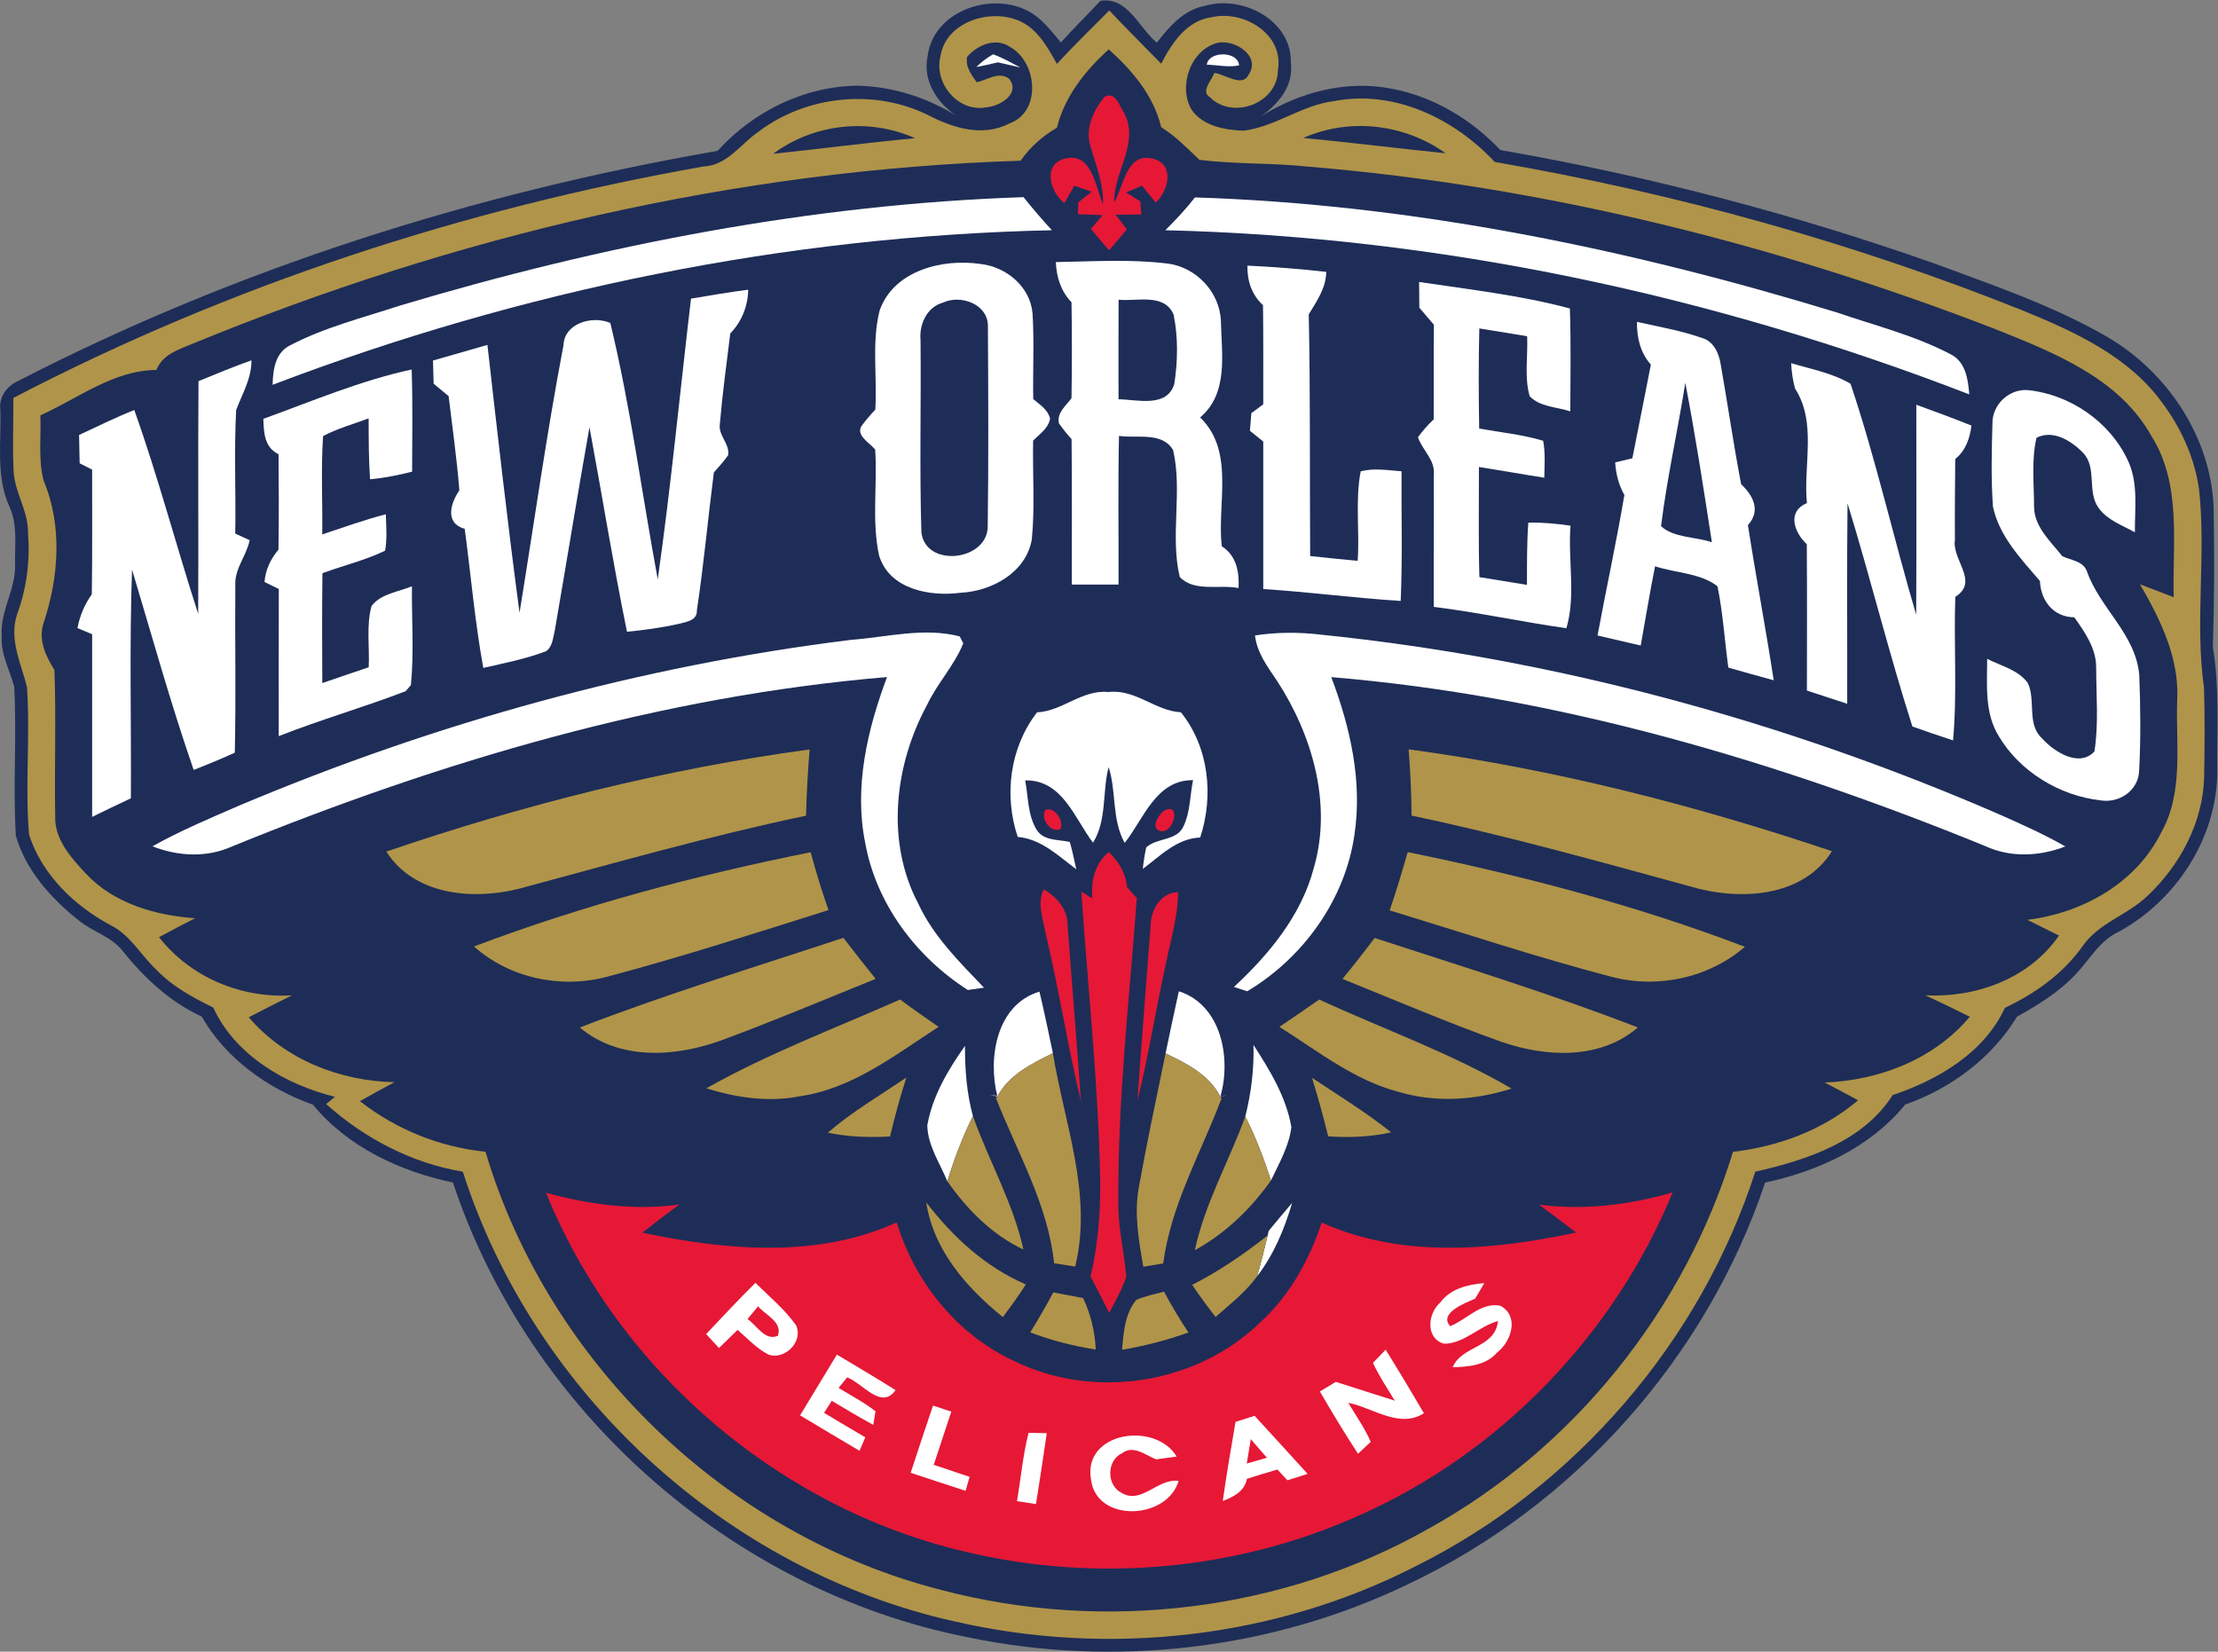 <?xml version="1.0" encoding="UTF-8" standalone="no"?>
<svg
   xmlns:dc="http://purl.org/dc/elements/1.1/"
   xmlns:cc="http://creativecommons.org/ns#"
   xmlns:rdf="http://www.w3.org/1999/02/22-rdf-syntax-ns#"
   xmlns:svg="http://www.w3.org/2000/svg"
   xmlns="http://www.w3.org/2000/svg"
   viewBox="0 0 1066.667 794.32"
   height="794.32"
   width="1066.667"
   xml:space="preserve"
   id="svg2"
   version="1.1"><rect x="0" y="0" width="1066.667" height="794.32" fill="#808080" stroke="none"/><defs
     id="defs6" /><g
     transform="matrix(1.333,0,0,-1.333,0,794.32)"
     id="g10"><g
       transform="scale(0.1)"
       id="g12"><path
         id="path14"
         style="fill:#1e2d57;fill-opacity:1;fill-rule:nonzero;stroke:none"
         d="m 3969.94,5955.9 c 98.9,15.55 138.59,-97.27 203.59,-150.9 45.05,58.28 97.96,119.33 174.59,133.02 134.86,39.47 313.4,-52.7 308.98,-206.14 10.68,-83.58 -45.97,-149.97 -110.04,-194.08 139.51,88.22 311.78,134.18 475.67,100.53 149.97,-28.09 286.02,-110.75 390.23,-220.78 530.26,-92.4 1053.04,-228.67 1560.76,-407.42 214.73,-79.63 433.64,-153.22 632.37,-268.83 214.04,-126.75 369.11,-358.68 380.04,-609.86 3.24,-169.23 2.54,-338.7 -2.57,-507.71 24.6,-147.88 13.69,-297.84 15.78,-446.88 -0.22,-239.58 -147.18,-465.7 -355.41,-579.45 -68.04,-31.1 -104.24,-98.89 -153.46,-151.37 -60.57,-65 -136.5,-112.11 -213.58,-155.07 -91.23,-149.49 -238.88,-259.3 -403.24,-316.87 C 6748.53,1820.63 6558.86,1732.88 6368.27,1692.72 6157.03,1061.98 5679.94,525.922 5077.98,242.723 4587.68,6.629 4018.92,-58.621 3486.84,53.062 2636.94,222.051 1906.83,871.141 1634.05,1692.72 c -190.35,39.92 -379.55,127.91 -504.92,280.67 -163.196,58.27 -314.329,165.97 -401.614,318.05 -113.059,52.23 -205.918,137.88 -282.989,234.23 -40.625,54.32 -110.269,71.03 -161.109,113.05 -99.594,79.4 -191.059,180.85 -226.348,305.75 -10.449,178.75 3.711,358.66 -5.801,537.42 -16.719,60.59 -49.457,118.16 -45.035,182.93 -6.734,89.38 50.836,167.38 48.047,256.06 -1.168,70.57 10.215,145.56 -20.887,211.49 -48.996,108.88 -28.555,230.99 -32.039,346.37 -6.73,45.03 21.121,85.19 60.594,104 791.625,408.12 1650.341,679.5 2527.171,832.02 127.92,141.84 312.93,233.08 505.15,234.94 125.83,-3.02 249.56,-42.25 356.12,-108.65 -69.88,46.89 -121.65,126.06 -104,213.35 20.89,180.14 270.22,249.32 400.22,139.52 30.41,-26.01 55.26,-57.33 80.78,-88.21 45.97,51.52 95.89,99.35 142.55,150.19 v 0" /><path
         id="path16"
         style="fill:#b09449;fill-opacity:1;fill-rule:nonzero;stroke:none"
         d="m 3813.01,5728.39 c 61.28,65.93 125.12,129.08 188.96,192.69 61.52,-65 124.91,-128.15 187.34,-191.99 38.54,74.52 92.18,156.23 183.19,167.84 114.91,26.23 260.23,-61.05 237.94,-191.05 -0.7,-119.09 -162.05,-180.61 -245.16,-97.98 -35.28,21.6 7.44,61.76 15.55,87.76 36,-2.55 101.45,-54.32 123.99,-6.03 45.25,67.78 -49.46,126.51 -109.82,115.37 -98.66,-24.14 -145.32,-155.07 -97.03,-240.5 40.63,-60.59 121.18,-74.76 188.96,-77.07 115.15,14.38 210.8,93.09 326.4,106.78 216.59,42.02 433.67,-63.38 579.21,-219.61 654.44,-113.06 1297.72,-292.05 1914.08,-539.51 181.54,-74.99 370.5,-161.81 490.52,-324.32 69.87,-92.16 120.02,-200.8 136.27,-315.95 26.71,-238.42 -15.78,-479.16 18.12,-716.87 3.24,-107.96 2.31,-216.14 0.45,-324.09 -4.64,-162.74 -87.05,-316.65 -204.29,-426.92 -72.43,-70.11 -178.75,-97.97 -236.32,-184.56 -70.34,-97.96 -170.16,-168.31 -278.12,-219.39 -74.97,-162.5 -241.42,-259.76 -405.1,-314.78 C 6722.75,1841.29 6516.37,1772.8 6332.74,1731.95 6134.74,1119.31 5682.97,594.191 5106.3,307.949 4597.91,47.25 3996.87,-18.441 3441.33,109.922 2621.62,293.551 1925.63,931.73 1669.8,1731.72 c -184.55,31.1 -354.25,119.79 -493.08,243.98 7.89,6.5 23.91,19.75 31.8,26.23 -178.74,44.12 -359.59,149.51 -439.223,321.99 -73.352,36.23 -146.938,75.45 -204.059,135.35 -55.941,52.23 -93.777,124.66 -163.898,160.65 -132.094,69.88 -250.012,183.16 -296.442,327.79 -15.097,177.13 4.872,355.89 -7.668,533.25 -21.816,85.89 -65.938,173.41 -34.82,263.72 34.125,93.32 46.434,192.23 38.766,291.12 1.621,81.47 -52.008,151.35 -52.469,232.85 -3.707,84.73 0,169.69 -0.465,254.66 779.555,406.26 1624.818,682.29 2490.038,835.04 85.66,3.71 133.48,81.26 198.25,125.36 172.95,130.7 417.17,156.24 611.94,59.9 90.07,-46.9 197.1,-80.1 294.13,-29.73 116.55,42.96 99.37,222.18 0.71,276.03 -51.08,35.29 -117.93,6.27 -154.15,-36.21 -6.96,-35.98 15.55,-64.31 34.58,-91.7 38.32,8.36 80.56,41.55 117.71,12.08 41.09,-54.79 -36.45,-99.6 -84.74,-102.62 -100.29,-17.88 -187.34,86.83 -164.13,182.94 18.34,122.8 172.02,172.95 277.19,132.32 70.34,-26.7 108.64,-96.11 143.24,-158.33 v 0" /><path
         id="path18"
         style="fill:#1e2d57;fill-opacity:1;fill-rule:nonzero;stroke:none"
         d="m 3813.01,5498.11 c 28.31,113.51 102.14,205.68 187.11,282.75 85.2,-76.61 161.81,-166.68 189.19,-280.89 51.78,-32.05 94.03,-76.15 137.91,-117.71 130.24,-16.26 262.32,-10.67 393.02,-24.61 848.27,-70.33 1682.63,-278.58 2475.64,-585.01 212.18,-85.21 448.75,-176.43 566.21,-387.23 109.57,-173.65 75.22,-386.52 80.09,-581.06 -40.62,15.78 -81.02,31.33 -121.65,46.66 74.3,-127.68 142.79,-267.68 134.19,-419.73 -5.57,-159.25 24.38,-331.04 -58.04,-476.6 -90.77,-182.7 -285.08,-290.18 -482.63,-314.33 38.06,-18.8 75.9,-37.84 114.22,-56.64 -107.03,-155.31 -298.33,-224.74 -481.71,-215.67 53.86,-25.07 107,-50.6 159.94,-77.3 -128.84,-153.69 -326.4,-229.59 -523.5,-237.26 40.4,-20.9 80.33,-42.25 120.5,-64.09 -127,-107.7 -287.17,-166.89 -451.31,-185.94 C 6077.63,1232.15 5677.62,733.473 5154.36,444.23 4626.93,144.742 3982.01,68.832 3396.76,222.531 2623.94,418.922 1979.03,1039.44 1751.52,1803.68 c -165.29,16.95 -322.22,80.32 -452.92,182.47 41.09,23.45 82.65,46.43 124.43,68.5 -197.79,4.17 -395.11,81.95 -525.585,234.22 51.77,26.94 103.535,53.39 155.775,79.17 -183.4,-11.38 -365.638,64.77 -479.615,209.87 43.176,22.98 86.352,46.19 130.004,68.25 -143.937,10.44 -292.511,52.92 -393.961,161.11 -52.699,56.64 -112.597,122.34 -110.507,204.98 -3.02,176.43 3.714,353.1 -2.778,529.54 -32.047,50.6 -59.433,110.27 -38.781,170.86 54.559,163.43 68.023,350.31 0,511.41 -20.187,77.08 -9.043,157.88 -11.836,236.56 136.274,60.83 263.027,162.51 418.336,163.44 21.356,54.79 77.535,72.89 126.992,93.32 948.316,390.48 1964.436,629.6 2991.006,661.63 34.12,49.22 79.16,88.91 130.93,119.1 v 0" /><path
         id="path20"
         style="fill:#ffffff;fill-opacity:1;fill-rule:nonzero;stroke:none"
         d="m 3522.36,5717.02 c 18.1,18.11 38.3,33.43 60.58,45.96 34.14,-12.53 66.17,-30.64 98.21,-47.58 -26.94,6.03 -53.86,12.29 -80.79,18.56 -26,-6.03 -51.77,-11.83 -78,-16.94 v 0" /><path
         id="path22"
         style="fill:#ffffff;fill-opacity:1;fill-rule:nonzero;stroke:none"
         d="m 4353.68,5725.61 c 7.89,51.08 113.53,48.98 116.54,-2.55 -37.15,-8.13 -78.94,1.39 -116.54,2.55 v 0" /><path
         id="path24"
         style="fill:#e61836;fill-opacity:1;fill-rule:nonzero;stroke:none"
         d="m 3984.56,5609.31 c 40.16,21.58 52.94,-30.42 69.88,-56.19 59.2,-107.24 -36.91,-214.28 -35.06,-324.54 36,59.2 43.65,182.7 141.16,157.62 78.69,-20.88 55.48,-115.61 8.82,-158.09 -16.26,20.67 -32.51,40.86 -49.22,60.83 -14.39,-6.03 -43.18,-18.11 -57.59,-24.38 12.8,-7.9 38.55,-23.91 51.31,-32.04 0.93,-11.83 2.8,-35.52 3.72,-47.36 -23.21,-0.23 -69.42,-0.69 -92.62,-0.92 10.21,-13.24 30.18,-39.47 40.16,-52.69 -21.36,-25.32 -42.02,-50.84 -63.84,-75.46 -22.75,24.84 -43.64,51.31 -65.24,77.08 10.45,12.29 31.35,37.14 41.79,49.68 -22.05,0.69 -66.16,2.31 -88.45,3.24 0.23,10.45 0.23,31.58 0.47,42.26 12.06,9.75 36.21,29.02 48.28,38.77 -20.65,7.88 -41.56,15.08 -62.45,21.82 -8.81,-15.79 -26.69,-47.13 -35.51,-62.68 -50.61,38.07 -80.1,136.73 -0.93,159.72 100.52,27.39 112.13,-100.52 140.22,-163.43 2.79,71.95 -25.77,138.58 -44.35,206.37 -22.28,64.08 9.29,131.17 49.45,180.39 v 0" /><path
         id="path26"
         style="fill:#1e2d57;fill-opacity:1;fill-rule:nonzero;stroke:none"
         d="m 2789.46,5404.08 c 146.72,108.88 345.21,130.47 512.12,56.18 -171.1,-15.78 -341.25,-38.3 -512.12,-56.18 v 0" /><path
         id="path28"
         style="fill:#1e2d57;fill-opacity:1;fill-rule:nonzero;stroke:none"
         d="m 4701.9,5461.19 c 167.63,74.05 364.95,50.84 513.52,-55.25 -171.33,17.41 -342.2,39.01 -513.52,55.25 v 0" /><path
         id="path30"
         style="fill:#ffffff;fill-opacity:1;fill-rule:nonzero;stroke:none"
         d="m 1442.77,4856.44 c 730.8,218.69 1486.44,365.64 2249.98,391.18 32.5,-41.09 66.86,-80.79 102.38,-119.33 -960.4,-20.67 -1914.53,-215.91 -2811.56,-557.62 1.164,54.32 9.297,116.76 64.31,143 124.43,64.77 262.1,99.13 394.89,142.77 v 0" /><path
         id="path32"
         style="fill:#ffffff;fill-opacity:1;fill-rule:nonzero;stroke:none"
         d="m 4311.19,5246.69 c 787.45,-25.08 1565.62,-185.72 2317.32,-415.56 137.2,-47.12 280.21,-82.63 409.04,-150.42 54.32,-27.17 62.69,-90.55 67.08,-144.64 -924.64,357.75 -1908.01,568.3 -2900.22,592.22 37.61,37.84 74.06,76.38 106.78,118.4 v 0" /><path
         id="path34"
         style="fill:#ffffff;fill-opacity:1;fill-rule:nonzero;stroke:none"
         d="m 3173.43,4838.33 c 50.38,145.33 228.21,188.75 365.41,168.08 92.62,-10.68 178.99,-82.87 186.41,-179.45 6.27,-102.38 0.47,-205.22 2.55,-307.83 23.45,-20.19 52.94,-37.84 60.6,-70.34 -5.8,-35.29 -37.61,-55.71 -61.05,-79.16 -2.56,-119.1 6.96,-238.65 -4.89,-357.27 -21.12,-119.57 -144.63,-186.43 -257.21,-191.99 -110.27,-14.4 -255.6,11.83 -293.44,133.24 -27.62,125.36 -5.8,255.83 -14.39,383.29 -19.74,24.83 -77.07,54.32 -44.57,91.23 13.93,18.58 29.02,35.98 45.03,52.69 7.43,118.86 -13.69,240.74 15.55,357.51 v 0" /><path
         id="path36"
         style="fill:#ffffff;fill-opacity:1;fill-rule:nonzero;stroke:none"
         d="m 3809.05,5013.37 c 133.73,2.33 268.61,11.14 401.62,-5.1 104.01,-12.31 190.36,-102.61 194.08,-208.24 2.56,-119.09 27.86,-260.24 -74.97,-347.06 126.05,-122.34 60.58,-309.92 77.99,-464.76 52.93,-33.89 63.61,-91.48 60.59,-150.9 -68.71,13.92 -160.64,-15.55 -212.19,40.39 -35.5,148.58 10.7,308.06 -23.9,457.34 -39.7,67.54 -130.95,41.31 -195.24,51.3 -3.94,-178.76 -0.93,-357.51 -1.63,-536.27 -56.41,0 -112.36,0 -168.53,0 -0.47,174.82 1.15,349.85 -0.94,524.66 -16.48,18.11 -31.56,36.91 -45.5,56.87 -9.05,38.54 26.24,63.38 45.28,91.24 1.84,115.15 1.84,230.53 0,345.68 -38.32,39.46 -54.09,90.77 -56.66,144.85 v 0" /><path
         id="path38"
         style="fill:#ffffff;fill-opacity:1;fill-rule:nonzero;stroke:none"
         d="m 4500.4,5000.61 c 94.95,-4.65 189.89,-11.85 284.38,-22.53 -0.93,-58.72 -34.12,-105.39 -63.13,-153.21 6.02,-290.42 3.24,-581.29 5.09,-871.95 57.11,-6.26 114,-12.07 171.33,-17.41 7.66,107.48 -9.3,216.83 10.9,322.91 48.54,12.78 98.44,3.72 147.43,0.24 -0.93,-156.01 3.72,-312 -3.02,-467.77 -165.77,10.43 -330.36,32.26 -495.88,42.93 0,177.37 0,354.73 0,532.09 -16.02,13.01 -32.03,26 -48.05,38.77 1.4,16.02 3.71,47.83 5.12,63.84 10.68,7.89 32.26,23.68 42.93,31.57 -0.22,119.33 0.71,238.65 -0.92,357.97 -40.85,37.38 -57.34,87.76 -56.18,142.55 v 0" /><path
         id="path40"
         style="fill:#ffffff;fill-opacity:1;fill-rule:nonzero;stroke:none"
         d="m 5119.76,4941.64 c 182,-27.4 365.89,-47.82 543.95,-95.65 4.17,-123.73 2.09,-247.46 1.61,-371.2 -48.74,16.25 -109.57,15.55 -146.71,54.79 -19.75,69.64 -5.8,144.63 -9.06,216.35 -57.56,9.53 -115.15,19.05 -172.48,28.1 -3.02,-120.49 -2.56,-240.74 -0.48,-361.22 76.85,-13.93 155.54,-21.37 230.77,-44.12 8.36,-43.86 4.65,-88.91 4.17,-133.24 -78.92,12.3 -157.16,26.47 -235.87,38.77 0,-132.56 -2.09,-264.89 1.63,-397.45 56.88,-9.51 114.22,-18.8 171.57,-27.85 0.23,74.98 -0.48,149.73 4.88,224.48 50.83,1.4 101.68,-3.94 152.28,-10.91 -9.76,-122.34 19.97,-253.5 -14.85,-370.04 -159.96,22.75 -318.05,57.1 -478.47,77.08 -0.7,158.32 0.93,316.64 0,475.2 6.74,53.86 -40.85,89.38 -57.11,136.74 16.93,23.21 35.75,44.8 56.89,64.53 0.44,113.75 -0.48,227.51 0.68,341.26 -17.65,20.66 -35.05,41.1 -52.46,61.52 -0.46,31.1 -0.69,61.98 -0.94,92.86 v 0" /><path
         id="path42"
         style="fill:#ffffff;fill-opacity:1;fill-rule:nonzero;stroke:none"
         d="m 2493,4881.52 c 68.72,11.37 137.44,23.44 206.38,32.26 -1.15,-59.89 -23.43,-114.91 -64.77,-158.09 -13.46,-108.88 -28.31,-217.76 -37.6,-326.86 -6.27,-40.86 36.68,-71.5 29.94,-112.13 -15.31,-22.29 -33.89,-42.02 -51.53,-62.22 -21.35,-165.75 -36.22,-332.43 -61.29,-497.49 2.09,-37.14 -38.76,-41.79 -65.23,-48.75 -61.52,-13.94 -124.2,-22.29 -186.88,-28.56 -50.14,244.92 -89.62,491.92 -135.35,737.77 -43.41,-243.76 -82.64,-487.98 -124.89,-731.74 -6.5,-26 -7.66,-58.5 -31.11,-75.91 -73.36,-28.09 -150.9,-43.18 -227.04,-60.59 -30.41,166.23 -44.57,334.53 -67.09,501.91 -72.2,19.5 -51.77,91.93 -19.27,138.59 -9.05,113.76 -25.07,226.81 -38.77,340.09 -18.1,14.86 -35.98,29.95 -54.09,44.81 -0.69,27.87 -1.62,55.71 -2.32,83.58 65.47,19.03 130.93,37.37 196.4,56.42 36.67,-322.24 72.89,-644.68 115.84,-966.21 52.47,321.29 97.27,643.75 158.33,963.64 2.78,81.72 104.92,109.34 169.23,81.72 73.6,-304.81 113.98,-616.82 171.09,-925.12 47.83,336.62 80.1,675.33 120.02,1012.88 v 0" /><path
         id="path44"
         style="fill:#1e2d57;fill-opacity:1;fill-rule:nonzero;stroke:none"
         d="m 3401.87,4867.12 c 65,30.64 165.29,-6.5 162.27,-87.52 1.4,-240.74 2.55,-481.48 -0.69,-722.21 -3.03,-122.81 -224.72,-147.66 -239.35,-18.58 -6.97,230.76 -0.7,461.99 -3.01,692.97 -5.35,56.64 22.51,119.09 80.78,135.34 v 0" /><path
         id="path46"
         style="fill:#1e2d57;fill-opacity:1;fill-rule:nonzero;stroke:none"
         d="m 4035.64,4877.56 c 65.68,-6.72 165.98,24.85 198.5,-54.08 16.69,-81.25 15.06,-167.61 2.53,-249.33 -26,-87.75 -134.17,-56.64 -201.27,-55.72 -0.23,119.8 -0.45,239.58 0.24,359.13 v 0" /><path
         id="path48"
         style="fill:#ffffff;fill-opacity:1;fill-rule:nonzero;stroke:none"
         d="m 5905.6,4797.71 c 79.17,-17.64 159.49,-31.58 236.09,-58.51 41.57,-12.06 60.36,-56.4 66.39,-95.87 25.32,-143.7 45.98,-288.1 73.59,-431.57 43.88,-40.62 71.5,-96.1 24.39,-147.17 29.01,-186.89 64.3,-372.84 93.09,-559.95 -54.8,14.85 -109.12,30.18 -163.67,45.73 -13.69,97.73 -19.26,196.63 -39.23,293.44 -62.21,48.29 -151.36,47.6 -225.2,72.19 -19.01,-94.94 -34.57,-190.59 -51.76,-286 -52,12.3 -103.76,24.37 -155.77,36.22 31.34,169.24 68.24,337.3 96.81,507 -20.42,36 -30.65,76.16 -33.19,117.47 15.55,3.72 46.43,11.15 61.98,14.86 22.04,112.83 45.25,225.18 66.86,338.02 -38.54,42.94 -50.62,97.73 -50.38,154.14 v 0" /><path
         id="path50"
         style="fill:#ffffff;fill-opacity:1;fill-rule:nonzero;stroke:none"
         d="m 716.133,4583.9 c 63.379,26 126.527,52.23 191.058,74.98 0.704,-65.23 -33.187,-120.48 -55.25,-179.45 -7.886,-148.11 -0.461,-296.92 -3.242,-445.49 12.996,-5.81 38.996,-17.88 52,-23.91 -10.918,-55.26 -53.629,-101.21 -51.769,-159.25 -1.621,-202.44 2.789,-404.88 -1.86,-607.31 -48.754,-22.28 -98.425,-42.71 -148.343,-62.21 -82.637,238.18 -149.973,481.48 -222.395,722.91 -9.754,-275.1 -2.559,-550.2 -4.18,-825.29 -46.894,-21.83 -93.324,-44.34 -139.754,-67.09 0,219.61 0,439.45 0,659.08 -13.226,5.56 -39.699,16.48 -52.933,22.04 8.363,44.11 25.535,85.44 51.773,121.88 2.317,149.97 0.696,299.93 1.16,449.9 -11.144,5.58 -33.89,16.95 -45.035,22.75 -0.703,34.13 -1.394,68.26 -2.086,102.16 66.153,30.86 131.625,63.14 199.172,90.07 86.367,-241.9 151.363,-490.77 230.531,-735.22 1.622,279.97 -0.933,559.71 1.153,839.45 v 0" /><path
         id="path52"
         style="fill:#ffffff;fill-opacity:1;fill-rule:nonzero;stroke:none"
         d="m 6462.06,4648.67 c 72.2,-21.59 148.8,-35.52 214.26,-74.28 91.7,-273.25 154.87,-556.23 236.8,-833.19 1.4,252.58 0.24,504.92 0.47,757.5 66.63,-24.14 133.26,-48.75 198.93,-75.21 -5.8,-46.43 -20.87,-90.09 -58.48,-120.5 -0.93,-97.03 -1.86,-194.07 -1.16,-291.1 -11.83,-73.36 89.15,-151.14 1.38,-206.16 -6.02,-172.48 7.43,-345.66 -8.11,-517.91 -49.22,15.78 -97.96,32.96 -146.73,50.14 -85.2,266.04 -151.83,537.88 -234,805.09 -2.8,-241.2 -0.46,-482.17 -1.17,-723.14 -48.51,16.01 -97.02,32.03 -145.31,47.59 0,175.97 0.93,352.16 -0.48,528.14 -44.57,41.31 -73.59,117.22 0.48,148.1 -13.69,137.43 36.68,290.89 -42.96,413.46 -7.89,29.95 -12.54,60.36 -13.92,91.47 v 0" /><path
         id="path54"
         style="fill:#ffffff;fill-opacity:1;fill-rule:nonzero;stroke:none"
         d="m 950.141,4447.86 c 176.439,64.07 351.009,138.13 535.109,178.05 3.95,-122.8 1.85,-245.61 1.63,-368.64 -49.92,-12.54 -100.53,-22.99 -151.83,-27.4 -5.1,73.12 -4.88,146.48 -5.1,219.61 -55.02,-20.65 -112.37,-36.22 -164.37,-63.84 -7.9,-117.92 -1.39,-236.56 -3.02,-354.72 76.15,25.3 151.82,52.46 229.37,72.66 1.39,-43.87 5.34,-87.98 -2.56,-131.4 -72.2,-34.82 -150.9,-53.39 -226.11,-81.25 -1.62,-132.09 -1.16,-264.19 -0.47,-396.28 55.72,19.28 111.67,38.08 167.38,56.88 3.72,73.36 -9.28,149.51 10.22,221.01 34.13,45.04 96.57,50.61 145.79,71.27 -1.17,-118.86 7.89,-238.18 -3.71,-356.58 -4.88,-5.58 -14.4,-16.48 -19.28,-22.06 -150.9,-58.03 -306.9,-102.6 -457.56,-162.04 0,176.9 -0.23,354.03 0.22,530.93 -12.983,6.27 -38.76,18.81 -51.526,25.07 3.485,44.11 22.059,83.34 50.376,116.77 1.62,114.92 1.39,229.6 0.24,344.28 -51.545,24.84 -53.163,78 -54.799,127.68 v 0" /><path
         id="path56"
         style="fill:#1e2d57;fill-opacity:1;fill-rule:nonzero;stroke:none"
         d="m 6080.17,4577.87 c 36.68,-190.84 66.17,-383.05 95.87,-575.28 -58.96,20.44 -137.66,15.33 -183.38,58.04 21.36,173.65 60.35,344.52 87.51,517.24 v 0" /><path
         id="path58"
         style="fill:#ffffff;fill-opacity:1;fill-rule:nonzero;stroke:none"
         d="m 7188.23,4431.84 c -0.48,67.56 59.41,124.21 126.97,119.8 153.69,-15.57 298.55,-115.39 362.85,-256.54 36.91,-80.32 23.44,-170.86 24.14,-256.51 -45.5,25.07 -98.44,43.41 -130.24,86.81 -43.87,58.28 -5.1,144.17 -55.7,198.72 -41.78,43.42 -108.41,86.36 -169.01,55.49 -19.04,-81.49 -8.82,-166.91 -8.82,-250.02 1.38,-72.9 60.12,-124.21 101.91,-177.37 30.19,-14.62 74.28,-16.94 88.23,-53.16 46.43,-133.96 177.13,-228.19 189.41,-375.85 4.43,-114.68 5.58,-230.06 -0.45,-344.51 -2.34,-71.97 -72.44,-119.08 -140.92,-107.01 -146.25,16.71 -289.26,103.07 -365.16,230.75 -52.24,83.57 -42.48,185.48 -42.26,279.51 50.15,-25.54 112.13,-39.47 146.72,-87.3 29.95,-63.37 -5.34,-148.1 51.76,-200.11 43.19,-48.05 133.49,-105.86 188.51,-46.66 15.55,98.89 6.51,200.34 6.29,300.18 1.15,70.34 -40.18,129.3 -78.95,183.86 -75.22,0.46 -120.95,59.65 -123.96,130.92 -68.49,80.1 -146.96,161.58 -169.47,268.14 -7.2,100.06 -4.65,200.58 -1.85,300.86 v 0" /><path
         id="path60"
         style="fill:#ffffff;fill-opacity:1;fill-rule:nonzero;stroke:none"
         d="m 868.43,3054.97 c 702.48,295.76 1444.19,501.91 2201.24,595.46 129.99,9.74 263.94,46.2 392.79,12.54 l 12.76,-25.08 c -32.49,-80.32 -94.01,-144.39 -130.92,-222.63 -117.24,-216.6 -149.28,-492.38 -31.8,-715.71 54.78,-118.63 148.57,-210.79 237.49,-303.9 -14.64,-2.08 -43.66,-6.25 -58.28,-8.34 -186.41,119.09 -331.5,311.77 -370.51,532.09 -40.63,201.73 8.37,407.88 78.93,596.85 -815.08,-68.25 -1608.1,-303.19 -2362.81,-611.02 -91.699,-41.32 -194.777,-35.98 -287.168,0.46 102.383,57.35 210.789,102.62 318.278,149.28 v 0" /><path
         id="path62"
         style="fill:#ffffff;fill-opacity:1;fill-rule:nonzero;stroke:none"
         d="m 4527.79,3666.44 c 78.71,12.08 158.78,12.31 237.72,2.79 841.31,-86.12 1667.3,-309.92 2442.67,-646.3 82.43,-36.21 164.59,-73.12 243.07,-117.7 -93.33,-35.98 -197.57,-41.32 -289.73,1.63 -753.33,307.36 -1545.18,541.6 -2358.62,609.15 68.46,-180.6 113.05,-376.31 83.34,-569.92 -33.68,-233.77 -185.73,-443.87 -386.77,-563.43 -11.84,3.95 -35.98,11.84 -47.81,15.56 127.2,117.93 243.05,258.15 288.07,429.01 67.34,230.53 -5.1,479.62 -132.55,675.55 -34.12,50.62 -72.44,100.99 -79.39,163.66 v 0" /><path
         id="path64"
         style="fill:#ffffff;fill-opacity:1;fill-rule:nonzero;stroke:none"
         d="m 3741.5,3389.03 c 91.7,4.17 162.74,83.34 257.92,73.12 96.35,11.84 168.79,-68.24 260.94,-72.89 101.21,-125.83 119.31,-301.33 69.64,-451.76 -84.51,-3.71 -143.48,-65.93 -207.07,-113.29 2.79,26.01 6.73,51.77 12.29,77.31 38.31,36.22 111.2,22.29 135.12,77.53 24.14,51.31 22.51,110.27 33.89,165.3 -133.48,1.62 -177.83,-139.29 -246.55,-226.35 -47.34,84.04 -29.24,184.1 -58.02,273.47 -23.68,-90.07 -5.34,-190.59 -56.42,-272.78 -66.85,88.23 -110.51,227.74 -244.69,224.72 11.61,-60.12 8.6,-126.98 42.72,-180.15 26.46,-38.76 78.01,-32.5 118.4,-42 9.06,-32.51 16.25,-65.48 23.21,-98.44 -64.77,48.29 -126.06,109.11 -211.26,116.78 -50.37,150.19 -28.31,323.15 69.88,449.43 v 0" /><path
         id="path66"
         style="fill:#b09449;fill-opacity:1;fill-rule:nonzero;stroke:none"
         d="m 1393.79,2886.66 c 495.86,169.24 1007.05,298.54 1527.07,368.42 -6.27,-79.63 -11.14,-159.26 -12.76,-238.88 -349.62,-73.13 -693.21,-171.56 -1037.95,-264.18 -166.92,-40.87 -375.39,-22.99 -476.36,134.64 v 0" /><path
         id="path68"
         style="fill:#b09449;fill-opacity:1;fill-rule:nonzero;stroke:none"
         d="m 5081.93,3255.55 c 520.02,-70.35 1030.53,-200.36 1527.3,-367.5 -100.74,-160.18 -311.54,-176.9 -479.37,-135.81 -344.28,93.79 -687.87,191.06 -1037.26,264.19 -0.7,79.63 -4.17,159.48 -10.67,239.12 v 0" /><path
         id="path70"
         style="fill:#e61836;fill-opacity:1;fill-rule:nonzero;stroke:none"
         d="m 3771.68,3037.09 c 32.74,13.23 67.56,-39.7 54.78,-68.71 -35.04,-18.1 -74.74,38.3 -54.78,68.71 v 0" /><path
         id="path72"
         style="fill:#e61836;fill-opacity:1;fill-rule:nonzero;stroke:none"
         d="m 4201.17,3035.01 c 61.05,31.1 34.82,-82.65 -13.71,-74.53 -39.94,9.05 -6.74,61.52 13.71,74.53 v 0" /><path
         id="path74"
         style="fill:#b09449;fill-opacity:1;fill-rule:nonzero;stroke:none"
         d="m 1709.97,2544.23 c 393.72,149.05 802.31,257.46 1214.83,340.1 18.57,-70.57 40.17,-139.98 64.31,-208.69 -265.58,-83.57 -530.69,-169.71 -799.98,-240.74 -165.99,-43.87 -350.09,-5.1 -479.16,109.33 v 0" /><path
         id="path76"
         style="fill:#e61836;fill-opacity:1;fill-rule:nonzero;stroke:none"
         d="m 3940.92,2717.66 c -5.34,63.84 8.59,124.9 59.2,167.38 35.98,-34.36 61.51,-76.38 66.15,-127 8.82,-9.74 26.49,-29.7 35.05,-39.46 -26.9,-365.17 -69.4,-730.34 -66.37,-1096.9 -2.1,-90.78 21.13,-178.99 28.54,-268.83 -15.08,-45.73 -40.16,-87.51 -61.75,-130.48 -22.05,44.12 -44.57,88.24 -67.56,131.88 26.94,110.27 35.53,223.78 35.29,336.84 -6.03,351.24 -44.8,700.62 -68.25,1050.94 9.99,-6.04 29.71,-18.34 39.7,-24.37 v 0" /><path
         id="path78"
         style="fill:#b09449;fill-opacity:1;fill-rule:nonzero;stroke:none"
         d="m 5013.69,2674.47 c 23.44,69.65 45.03,139.76 65,210.33 412.76,-84.5 822.5,-191.29 1216.44,-341.72 -131.63,-113.05 -315.71,-152.05 -482.86,-107.73 -268.84,70.35 -532.79,158.1 -798.58,239.12 v 0" /><path
         id="path80"
         style="fill:#e61836;fill-opacity:1;fill-rule:nonzero;stroke:none"
         d="m 3771.46,2595.54 c -8.84,50.84 -30.65,105.4 -5.81,155.08 46.43,-27.63 87.06,-72.43 85.89,-129.77 16.01,-211.25 33.2,-422.52 48.06,-634 -48.29,201.73 -79.87,406.95 -128.14,608.69 v 0" /><path
         id="path82"
         style="fill:#e61836;fill-opacity:1;fill-rule:nonzero;stroke:none"
         d="m 4151.25,2620.62 c 0.45,55.71 37.61,119.55 99.36,119.33 -1.15,-88.22 -27.4,-172.96 -44.57,-258.63 -36.23,-163.42 -61.76,-329.17 -102.15,-491.67 14.16,210.31 31.81,420.65 47.36,630.97 v 0" /><path
         id="path84"
         style="fill:#b09449;fill-opacity:1;fill-rule:nonzero;stroke:none"
         d="m 2091.86,2251.97 c 312.47,120.72 633.07,218.46 950.87,323.61 38.08,-49.91 77.07,-99.13 116.31,-148.12 -184.55,-74.74 -368.19,-152.05 -554.84,-221.22 -165.98,-60.6 -368.65,-74.99 -512.34,45.73 v 0" /><path
         id="path86"
         style="fill:#b09449;fill-opacity:1;fill-rule:nonzero;stroke:none"
         d="m 4959.59,2574.88 c 317.81,-103.53 637.71,-202.19 949.48,-322.69 -136.73,-117.7 -332.67,-107.48 -493.31,-51.53 -193.38,68.95 -382.12,149.97 -572.48,226.57 39.94,48.29 78.48,97.74 116.31,147.65 v 0" /><path
         id="path88"
         style="fill:#ffffff;fill-opacity:1;fill-rule:nonzero;stroke:none"
         d="m 3597.81,2005.65 c -34.36,136.75 -2.57,329.66 152.28,375.64 17.64,-73.62 32.97,-147.89 48.52,-221.96 -76.37,-37.83 -158.32,-77.08 -200.11,-156.22 -6.73,1.38 -19.96,4.4 -26.7,5.8 l 26.01,-3.26 v 0" /><path
         id="path90"
         style="fill:#ffffff;fill-opacity:1;fill-rule:nonzero;stroke:none"
         d="m 4205.11,2158.63 c 15.56,74.77 31.33,149.51 47.81,224.03 153.69,-48.99 189.44,-241.19 150.2,-378.87 l 25.32,5.35 c -6.5,-1.63 -19.52,-4.88 -26,-6.51 -40.4,79.4 -121.19,119.1 -197.33,156 v 0" /><path
         id="path92"
         style="fill:#b09449;fill-opacity:1;fill-rule:nonzero;stroke:none"
         d="m 2548.26,2032.58 c 223.09,125.82 464.75,216.6 699,320.37 45.73,-33.9 92.16,-66.39 139.05,-98.67 -156.7,-100.97 -310.15,-222.86 -500.27,-250.24 -112.83,-22.76 -229.14,-5.13 -337.78,28.54 v 0" /><path
         id="path94"
         style="fill:#b09449;fill-opacity:1;fill-rule:nonzero;stroke:none"
         d="m 4615.77,2254.28 c 48.29,32.51 96.13,65.25 143.71,98.67 230.99,-107.02 473.82,-192.46 693.88,-321.29 -131.62,-42.27 -275.08,-51.76 -408.35,-11.61 -160.41,42.03 -291.33,147.65 -429.24,234.23 v 0" /><path
         id="path96"
         style="fill:#ffffff;fill-opacity:1;fill-rule:nonzero;stroke:none"
         d="m 3345.46,1899.1 c 18.8,105.85 74.75,200.12 136.03,286.69 -0.46,-85.2 6.04,-170.62 28.56,-253.25 -37.37,-75.7 -67.79,-154.61 -92.16,-235.41 -27.16,65.69 -71.04,129.08 -72.43,201.97 v 0" /><path
         id="path98"
         style="fill:#ffffff;fill-opacity:1;fill-rule:nonzero;stroke:none"
         d="m 4522.23,2189.28 c 58.95,-91.71 117.91,-187.35 136.73,-296.69 -8.37,-68.94 -44.35,-130.47 -73.59,-192.46 -25.55,78.95 -54.8,156.48 -92.63,230.55 21.12,84.49 32.03,171.32 29.49,258.6 v 0" /><path
         id="path100"
         style="fill:#b09449;fill-opacity:1;fill-rule:nonzero;stroke:none"
         d="m 3598.5,2003.11 c 41.79,79.14 123.74,118.39 200.11,156.22 41.32,-254.21 144.17,-510.25 80.33,-769.58 -25.54,3.97 -50.61,7.91 -75.92,11.61 -22.28,212.65 -132.79,399.55 -209.63,595.25 l 5.11,6.5 v 0" /><path
         id="path102"
         style="fill:#b09449;fill-opacity:1;fill-rule:nonzero;stroke:none"
         d="m 4205.11,2158.63 c 76.14,-36.9 156.93,-76.6 197.33,-156 l 4.63,-6.5 c -74.53,-196.86 -182.69,-383.73 -210.55,-595.45 -23.92,-3.72 -47.83,-7.67 -71.73,-11.61 -16.26,93.08 -33.21,188.96 -16.73,283.23 29.27,162.73 63.61,324.31 97.05,486.33 v 0" /><path
         id="path104"
         style="fill:#b09449;fill-opacity:1;fill-rule:nonzero;stroke:none"
         d="m 2986.32,1872.39 c 87.76,75.7 188.04,134.41 283.69,199.19 -22.75,-70.1 -42.02,-141.15 -58.97,-212.64 -75.22,-4.41 -150.89,-1.63 -224.72,13.45 v 0" /><path
         id="path106"
         style="fill:#b09449;fill-opacity:1;fill-rule:nonzero;stroke:none"
         d="m 4733.48,2070.42 c 96.35,-63.84 195.01,-124.67 285.54,-196.62 -74.52,-16.71 -151.12,-19.75 -227.28,-14.4 -17.41,70.8 -36.68,141.38 -58.26,211.02 v 0" /><path
         id="path108"
         style="fill:#b09449;fill-opacity:1;fill-rule:nonzero;stroke:none"
         d="m 3417.89,1697.13 c 24.37,80.8 54.79,159.71 92.16,235.41 57.34,-161.83 144.87,-312.47 182.24,-481.49 -113.75,53.39 -203.13,144.62 -274.4,246.08 v 0" /><path
         id="path110"
         style="fill:#b09449;fill-opacity:1;fill-rule:nonzero;stroke:none"
         d="m 4310.74,1448.72 c 36.2,169.24 123.26,320.61 182,481.96 37.83,-74.07 67.08,-151.6 92.63,-230.55 -72.66,-102.35 -164.13,-191.04 -274.63,-251.41 v 0" /><path
         id="path112"
         style="fill:#e61836;fill-opacity:1;fill-rule:nonzero;stroke:none"
         d="m 1969.98,1655.56 c 156.23,-42.22 318.97,-64.76 480.55,-42.22 -44.81,-32.97 -89.15,-66.89 -133.03,-101.46 301.1,-63.61 629.59,-94.01 917.69,36.91 65.23,-215.89 218.68,-406.04 425.29,-500.76 287.17,-140.44 657.44,-83.339 886.58,140.7 106.1,96.33 176.44,224.71 221.47,359.58 288.1,-129.99 616.83,-100.52 917.69,-35.98 -44.35,33.9 -88.92,67.56 -133.72,100.75 161.81,-21.58 325.7,-1.15 481.94,43.89 C 5822.94,1142.53 5409.72,714.91 4900.63,490.43 4469.07,296.812 3974.81,250.129 3513.76,353.68 2828,502.969 2233.47,1005.55 1969.98,1655.56 v 0" /><path
         id="path114"
         style="fill:#b09449;fill-opacity:1;fill-rule:nonzero;stroke:none"
         d="m 3341.74,1620.99 c 95.88,-124.67 213.12,-232.85 359.14,-295.98 -26,-40.18 -53.63,-79.65 -82.89,-117.71 -130.92,105.85 -250.02,241.19 -276.25,413.69 v 0" /><path
         id="path116"
         style="fill:#ffffff;fill-opacity:1;fill-rule:nonzero;stroke:none"
         d="m 4577.23,1518.37 c 27.86,33.88 55.95,67.55 84.51,100.99 -27.86,-94.27 -65.91,-186.42 -126.3,-264.66 14.17,48.52 26.23,97.74 37.85,146.96 0.92,4.17 3.01,12.54 3.94,16.71 v 0" /><path
         id="path118"
         style="fill:#b09449;fill-opacity:1;fill-rule:nonzero;stroke:none"
         d="m 4301.22,1323.6 c 97.03,49.22 186.87,110.98 272.07,178.06 -11.62,-49.22 -23.68,-98.44 -37.85,-146.96 -41.07,-57.11 -97.5,-100.75 -149.96,-146.95 -29.24,37.84 -58.03,76.15 -84.26,115.85 v 0" /><path
         id="path120"
         style="fill:#ffffff;fill-opacity:1;fill-rule:nonzero;stroke:none"
         d="m 2547.56,1145.99 c 58.74,62.01 117.01,124.67 177.83,184.82 50.15,-49.7 105.62,-95.42 146.71,-153.24 26.94,-58.74 -41.09,-127.2 -100.52,-105.16 -42.24,22.06 -74.98,57.81 -110.5,88.68 -22.28,-21.81 -44.81,-43.41 -67.09,-65.47 -11.61,12.78 -34.82,37.86 -46.43,50.37 v 0" /><path
         id="path122"
         style="fill:#ffffff;fill-opacity:1;fill-rule:nonzero;stroke:none"
         d="m 5195.91,1259.53 c 37.39,50.83 99.6,65.22 159.02,70.35 -8.12,-13.95 -24.6,-42.26 -32.96,-56.2 -36.44,-15.56 -132.56,-52.46 -90.07,-99.12 60.37,23.67 110.97,87.76 181.32,73.59 69.17,-38.07 39.22,-129.06 -11.86,-168.53 -39.92,-46.66 -103.54,-51.78 -160.4,-53.39 32.72,79.14 152.99,68.24 163.44,166.68 -68.49,-18.35 -122.35,-81.74 -194.8,-81.74 -68,19.75 -58.73,109.36 -13.69,148.36 v 0" /><path
         id="path124"
         style="fill:#b09449;fill-opacity:1;fill-rule:nonzero;stroke:none"
         d="m 3800.01,1296.21 c 35.75,-6.96 71.5,-13.69 107.48,-20.2 27.62,-58.26 42.71,-121.17 45.73,-185.72 -80.78,12.06 -159.94,32.97 -236.32,61.76 29.01,47.36 57.1,95.17 83.11,144.16 v 0" /><path
         id="path126"
         style="fill:#b09449;fill-opacity:1;fill-rule:nonzero;stroke:none"
         d="m 4099.47,1269.28 c 32.05,14.17 66.63,20.65 100.07,29.72 26.93,-50.37 56.4,-99.59 87.98,-147.43 -77.78,-27.61 -158.1,-48.52 -239.59,-62.21 5.81,62.21 9.75,129.77 51.54,179.92 v 0" /><path
         id="path128"
         style="fill:#e61836;fill-opacity:1;fill-rule:nonzero;stroke:none"
         d="m 2734.91,1246.06 c 27.16,-32.25 88.9,-55.72 71.5,-106.32 -47.83,-19.72 -75.22,37.61 -109.57,60.34 9.51,11.62 28.55,34.6 38.07,45.98 v 0" /><path
         id="path130"
         style="fill:#ffffff;fill-opacity:1;fill-rule:nonzero;stroke:none"
         d="m 2886.5,852.789 c 44.34,73.141 88.68,146.031 132.79,219.161 70.57,-42.48 141.84,-84.028 211.72,-128.149 -50.84,-72.899 -118.63,24.609 -174.58,45.969 -10.44,-12.758 -20.89,-25.301 -31.11,-38.059 44.81,-27.422 91.94,-51.781 133.26,-84.289 -1.86,-12.293 -5.8,-36.922 -7.9,-49.203 -50.61,27.843 -100.52,57.332 -149.96,87.062 -6.97,-10.929 -20.67,-32.511 -27.63,-43.422 49.44,-29.707 98.89,-59.187 148.81,-88.457 -5.34,-12.062 -15.79,-36.211 -20.9,-48.511 -71.73,42.699 -143.46,84.738 -214.5,127.898 v 0" /><path
         id="path132"
         style="fill:#ffffff;fill-opacity:1;fill-rule:nonzero;stroke:none"
         d="m 4953.32,1042.01 c 11.37,11.83 34.12,35.75 45.73,47.58 47.13,-75.68 93.1,-152.051 138.12,-229.129 -88.66,-56.641 -183.85,19.969 -273,37.601 27.64,-46.421 59.43,-90.992 81.03,-140.91 -11.38,-10.679 -34.37,-32.043 -45.72,-42.941 -48.29,73.59 -93.57,148.809 -137.69,224.711 14.4,8.598 43.2,26.008 57.59,34.59 70.8,-22.992 141.83,-45.02 212.65,-67.782 -27.18,44.79 -56.65,88.692 -78.71,136.28 v 0" /><path
         id="path134"
         style="fill:#ffffff;fill-opacity:1;fill-rule:nonzero;stroke:none"
         d="m 3285.56,645.492 c 26.23,81.028 53.17,161.797 80.56,242.379 16.48,-5.582 49.45,-16.262 65.93,-21.601 -21.13,-64.079 -42.48,-127.911 -63.38,-191.989 43.18,-14.39 86.13,-28.789 129.31,-43.41 -3.48,-12.531 -10.68,-37.84 -14.39,-50.379 -66.16,21.36 -132.1,43.168 -198.03,65 v 0" /><path
         id="path136"
         style="fill:#ffffff;fill-opacity:1;fill-rule:nonzero;stroke:none"
         d="m 4457.46,829.129 c 22.74,7.43 45.73,14.844 68.72,22.062 64.06,-69.429 127.68,-139.539 191.27,-209.64 -18.09,-5.801 -54.32,-17.192 -72.66,-22.989 -9.04,9.747 -27.38,29.008 -36.44,38.77 -36.68,-10.91 -73.13,-21.82 -109.59,-33.422 -9.04,-45.75 -48.03,-64.769 -87.28,-80.32 13,95.64 30.18,190.34 45.98,285.539 v 0" /><path
         id="path138"
         style="fill:#ffffff;fill-opacity:1;fill-rule:nonzero;stroke:none"
         d="m 3669.07,543.109 c 13.93,82.18 21.13,165.77 41.78,246.543 16.5,-0.222 49.22,-0.922 65.7,-1.152 -12.29,-85.43 -25.53,-170.641 -38.99,-255.84 -22.75,3.492 -45.74,6.992 -68.49,10.449 v 0" /><path
         id="path140"
         style="fill:#ffffff;fill-opacity:1;fill-rule:nonzero;stroke:none"
         d="m 3936.04,621.582 c -29.95,171.797 231.91,210.789 309.22,82.43 -18.57,-2.571 -55.95,-7.442 -74.51,-10 -39,15.547 -81.03,52.937 -122.82,22.058 -55.47,-25.781 -56.64,-114.218 -2.77,-142.3 71.96,-45.051 131.39,53.16 207.06,42.48 -41.31,-141.379 -297.61,-152.051 -316.18,5.332 v 0" /><path
         id="path142"
         style="fill:#e61836;fill-opacity:1;fill-rule:nonzero;stroke:none"
         d="m 4512.46,766.922 c 19.52,-22.281 38.79,-44.602 58.29,-67.11 -24.14,-6.96 -48.52,-13.91 -72.66,-20.882 4.62,29.472 9.49,58.722 14.37,87.992 v 0" /></g></g></svg>